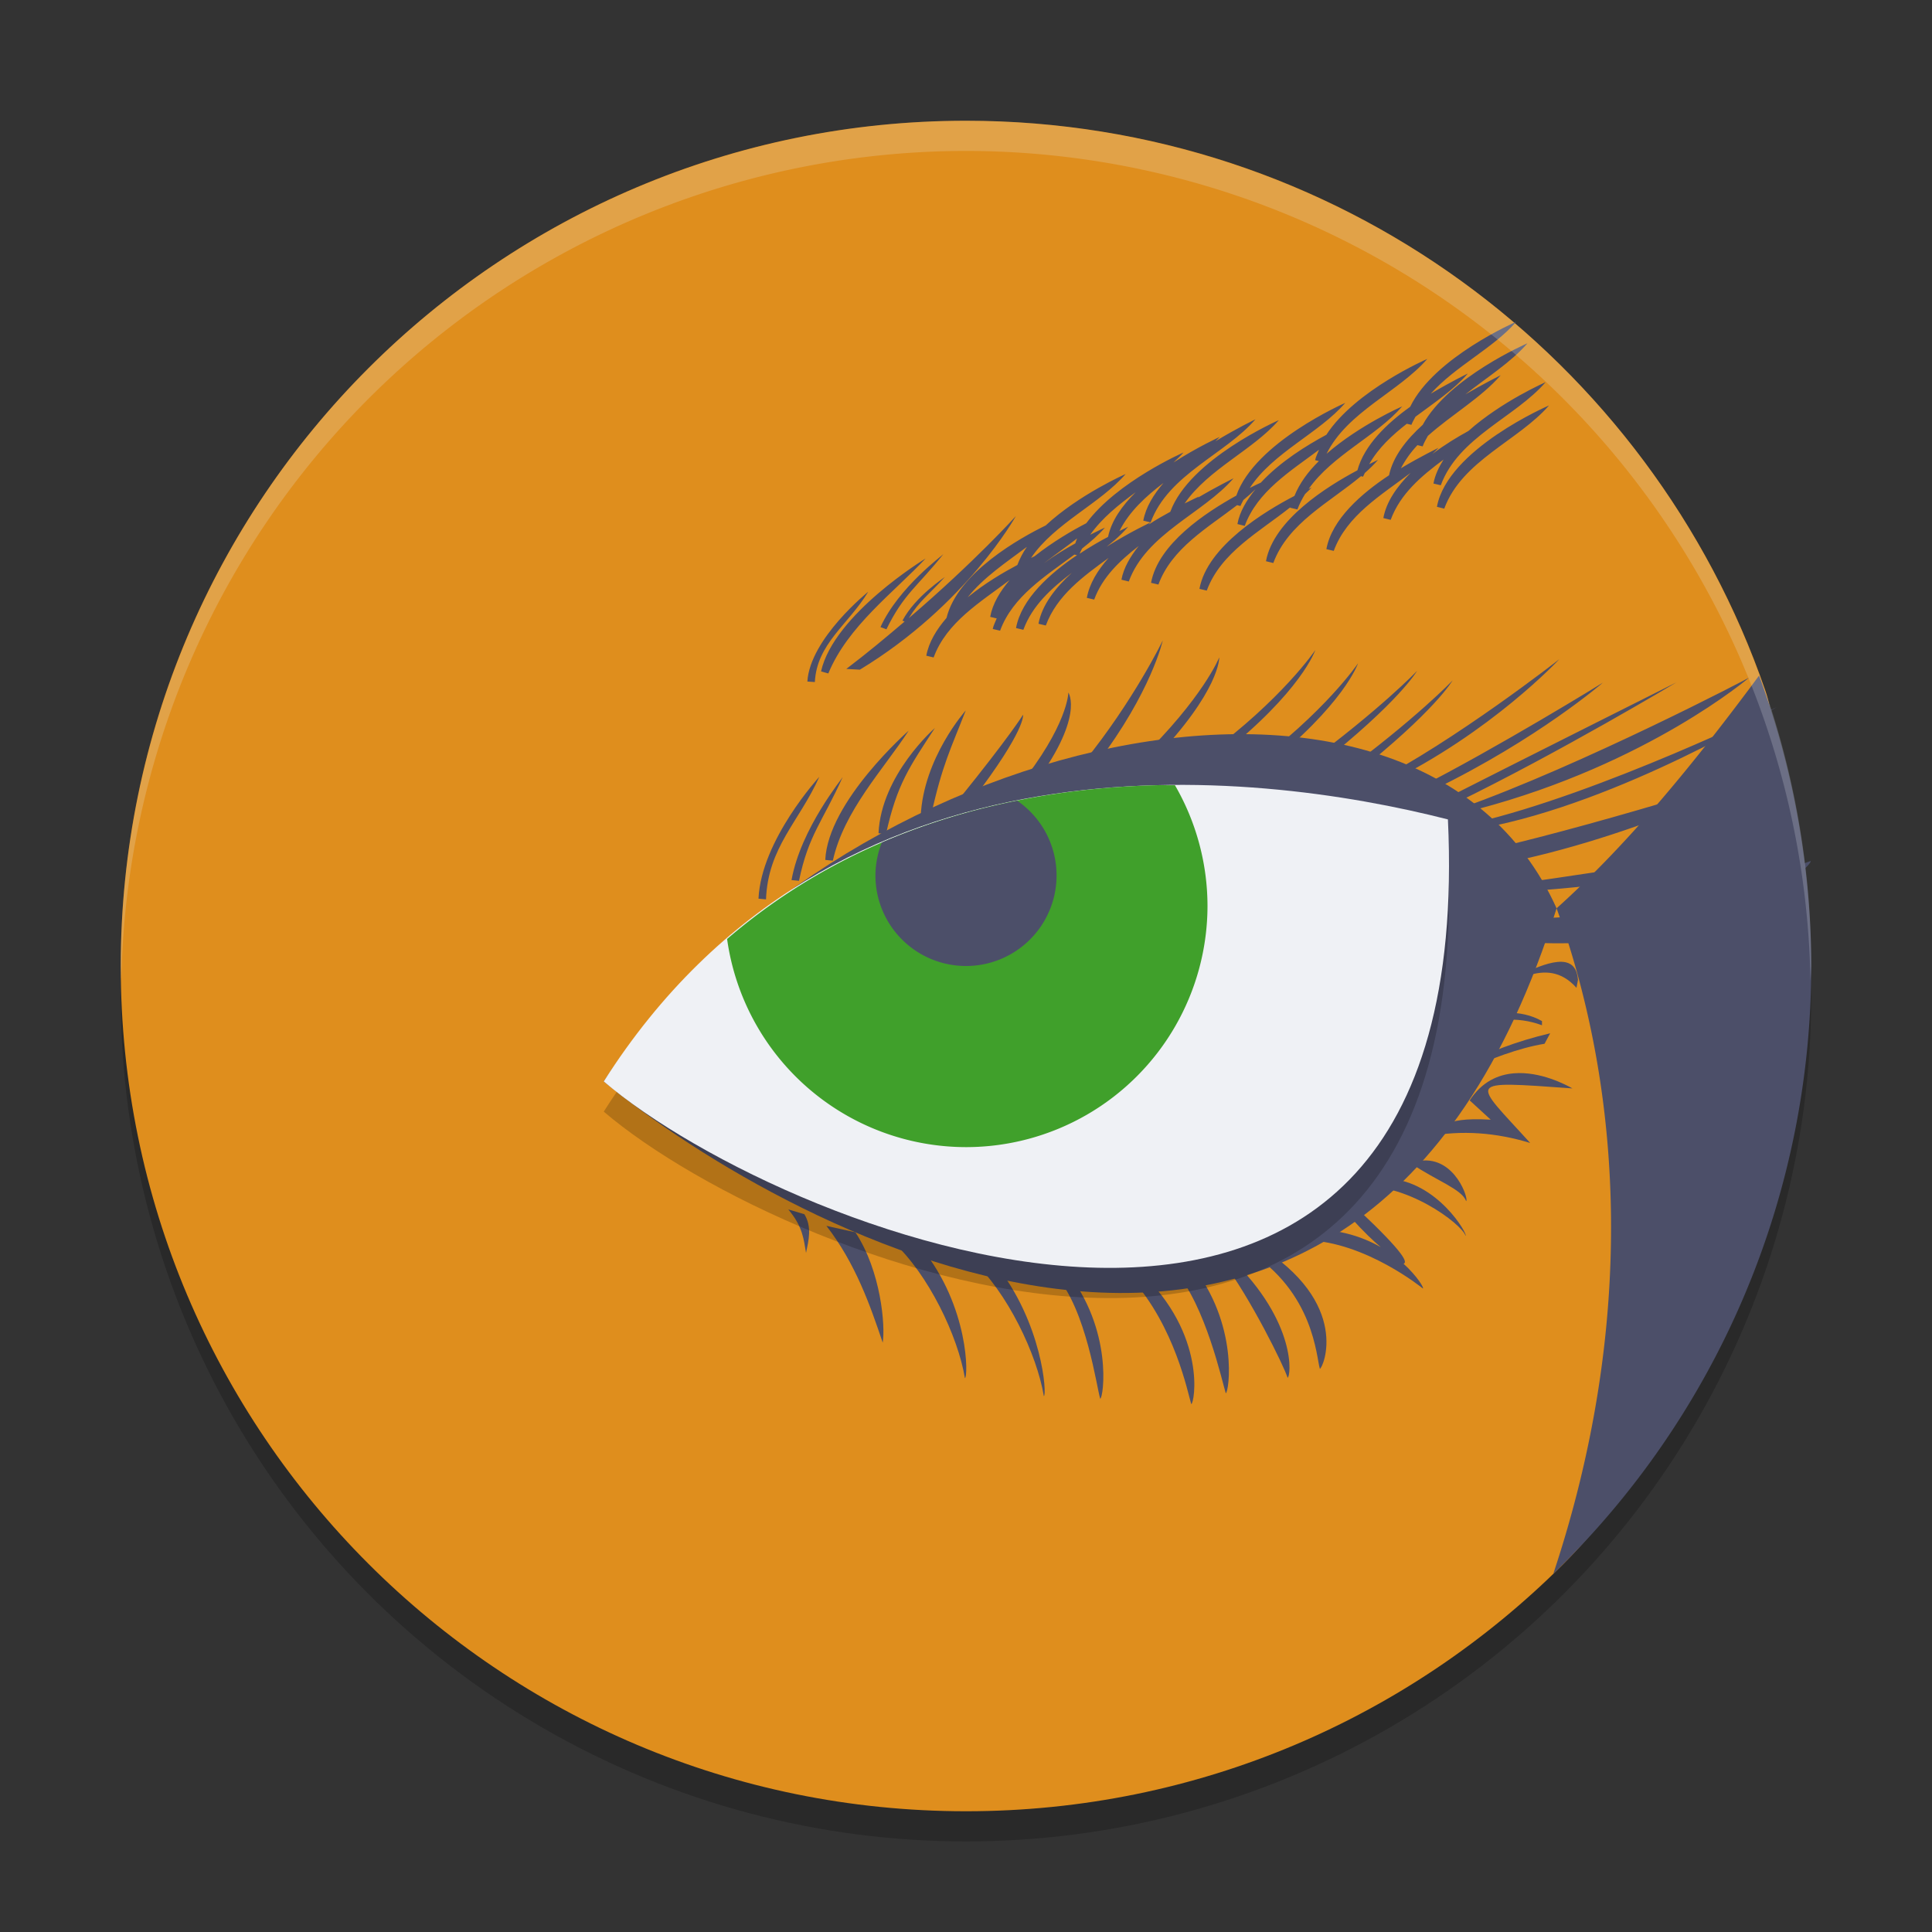 <svg xmlns="http://www.w3.org/2000/svg" width="64" height="64" version="1.1">
 <rect width="100%" height="100%" fill="#333333" stroke="none"/>
 <circle style="opacity:0.2" cx="32" cy="33" r="28"/>
 <path style="fill:#df8e1d" d="M 56.901,32.352 C 56.901,40.106 56.848,46.772 51.755,51.843 46.692,56.884 39.71,60 32,60 16.536,60 4,47.464 4,32 4,16.536 16.536,4 32,4 44.261,4 54.681,11.881 58.472,22.853 59.462,25.719 56.901,29.149 56.901,32.352 Z"/>
 <path style="fill:#4c4f69" d="M 51.564,30.089 C 44.952,51.215 26.088,40.835 20,35.824 27.603,24.312 46.898,19.75 51.564,30.089 Z"/>
 <path style="fill:#4c4f69" d="M 58.272,22.38 C 56.153,25.243 53.965,27.931 51.564,30.089 53.845,36.399 54.129,44.095 51.455,52.133 A 28,28 0 0 0 60,32 28,28 0 0 0 58.272,22.38 Z"/>
 <path style="fill:#4c4f69" d="M 50.227,10.658 C 50.227,10.658 47.505,11.84 46.714,13.475 45.937,14.029 45.189,14.755 44.966,15.58 43.968,16.11 42.188,17.219 41.937,18.591 L 42.18,18.651 C 42.668,17.323 44.052,16.639 45.084,15.774 L 45.152,15.791 C 45.168,15.747 45.195,15.71 45.212,15.668 45.37,15.529 45.518,15.386 45.65,15.233 45.65,15.233 45.469,15.323 45.357,15.375 45.658,14.843 46.11,14.423 46.602,14.038 L 46.755,14.073 C 46.79,13.977 46.844,13.895 46.889,13.805 47.511,13.343 48.161,12.909 48.625,12.373 48.625,12.373 48.055,12.649 47.395,13.043 48.217,12.125 49.468,11.535 50.227,10.658 Z M 50.599,11.372 C 50.599,11.372 47.989,12.498 47.129,14.073 46.59,14.56 46.143,15.123 46.014,15.744 45.1,16.348 44.119,17.201 43.938,18.191 L 44.182,18.249 C 44.614,17.072 45.754,16.404 46.727,15.665 46.282,16.113 45.925,16.613 45.825,17.161 L 46.068,17.221 C 46.385,16.358 47.085,15.769 47.818,15.225 47.661,15.478 47.535,15.742 47.485,16.018 L 47.728,16.075 C 48.312,14.484 50.193,13.825 51.201,12.66 51.201,12.66 49.742,13.297 48.644,14.276 48.276,14.479 47.877,14.717 47.449,15.039 47.518,14.97 47.592,14.905 47.654,14.834 47.654,14.834 47.075,15.113 46.407,15.512 46.555,15.231 46.738,14.976 46.954,14.746 L 47.127,14.787 C 47.172,14.663 47.238,14.554 47.299,14.44 48.09,13.732 49.068,13.175 49.713,12.43 49.713,12.43 49.173,12.695 48.543,13.064 49.258,12.499 50.051,12.005 50.599,11.372 Z M 47.282,11.889 C 47.282,11.889 44.893,12.927 43.938,14.402 43.302,14.745 42.422,15.281 41.767,15.988 41.725,16.006 41.596,16.065 41.401,16.163 42.176,14.984 43.694,14.352 44.564,13.346 44.564,13.346 41.566,14.652 40.955,16.417 39.933,16.982 38.366,18.018 38.13,19.307 L 38.374,19.364 C 38.815,18.163 39.994,17.492 40.98,16.734 L 41.092,16.761 C 41.118,16.69 41.159,16.629 41.19,16.562 41.332,16.447 41.465,16.327 41.592,16.204 41.299,16.563 41.066,16.947 40.991,17.36 L 41.234,17.42 C 41.654,16.277 42.741,15.614 43.695,14.899 43.651,15.014 43.588,15.125 43.566,15.244 L 43.689,15.274 C 43.332,15.624 43.048,16.011 42.88,16.428 41.907,16.933 39.992,18.089 39.733,19.507 L 39.976,19.564 C 40.442,18.296 41.726,17.617 42.741,16.805 42.74,16.81 42.736,16.814 42.735,16.819 L 42.979,16.876 C 43.046,16.693 43.134,16.526 43.233,16.365 43.305,16.293 43.383,16.225 43.449,16.149 43.449,16.149 43.364,16.192 43.35,16.198 44.141,15.073 45.601,14.443 46.451,13.461 46.451,13.461 45.036,14.079 43.944,15.033 44.633,13.64 46.335,12.983 47.282,11.889 Z M 51.313,13.431 C 51.313,13.431 47.949,14.878 47.6,16.789 L 47.843,16.849 C 48.427,15.258 50.305,14.596 51.313,13.431 Z M 41.589,13.89 C 41.589,13.89 40.97,14.186 40.263,14.618 40.31,14.569 40.362,14.523 40.405,14.473 40.405,14.473 39.676,14.805 38.874,15.32 38.99,15.213 39.105,15.105 39.205,14.989 39.205,14.989 37.005,15.951 35.984,17.333 35.536,17.564 34.877,17.946 34.27,18.427 34.249,18.436 34.192,18.464 34.155,18.481 34.937,17.329 36.427,16.698 37.288,15.703 37.288,15.703 35.745,16.379 34.639,17.407 33.826,17.803 31.724,18.96 31.355,20.469 31.023,20.854 30.767,21.273 30.685,21.721 L 30.928,21.779 C 31.356,20.613 32.477,19.947 33.444,19.217 33.127,19.592 32.881,19.999 32.801,20.434 L 33.017,20.486 C 32.973,20.602 32.908,20.715 32.886,20.836 L 33.129,20.893 C 33.549,19.749 34.636,19.087 35.59,18.372 L 35.678,18.391 C 34.782,18.993 33.834,19.838 33.657,20.805 L 33.9,20.863 C 34.197,20.056 34.828,19.489 35.508,18.973 34.969,19.466 34.516,20.036 34.401,20.663 L 34.644,20.721 C 35.009,19.727 35.877,19.098 36.725,18.481 36.364,18.884 36.09,19.33 36.003,19.805 L 36.246,19.862 C 36.522,19.111 37.095,18.575 37.72,18.087 37.444,18.436 37.222,18.805 37.149,19.203 L 37.392,19.263 C 37.976,17.672 39.854,17.01 40.862,15.845 40.862,15.845 40.316,16.112 39.678,16.488 39.691,16.474 39.707,16.461 39.719,16.447 39.719,16.447 39.51,16.542 39.243,16.677 40.03,15.537 41.507,14.907 42.363,13.918 42.363,13.918 39.407,15.207 38.768,16.953 38.533,17.084 38.311,17.203 38.043,17.382 38.067,17.356 38.094,17.332 38.117,17.305 38.117,17.305 37.427,17.626 36.657,18.112 36.748,18.039 36.841,17.966 36.927,17.891 H 36.933 C 36.934,17.887 36.937,17.886 36.938,17.882 37.095,17.744 37.241,17.6 37.373,17.448 37.373,17.448 37.193,17.538 37.083,17.59 37.413,16.941 37.952,16.446 38.543,15.998 38.213,16.382 37.955,16.801 37.873,17.248 L 38.117,17.305 C 38.701,15.714 40.581,15.055 41.589,13.89 Z M 37.622,16.305 C 37.176,16.747 36.819,17.243 36.706,17.784 36.433,17.928 36.11,18.114 35.763,18.342 35.787,18.281 35.82,18.227 35.847,18.17 36.123,17.952 36.385,17.728 36.602,17.478 36.602,17.478 36.393,17.572 36.115,17.713 36.509,17.158 37.056,16.719 37.622,16.305 Z M 33.652,17.095 C 33.653,17.097 32.302,18.596 30.105,20.477 30.469,19.885 30.767,19.706 31.303,19.11 31.308,19.12 30.33,19.741 29.895,20.559 L 29.966,20.589 C 29.369,21.097 28.746,21.62 28.035,22.159 L 28.484,22.184 C 32.023,20.038 33.652,17.095 33.652,17.095 Z M 35.68,17.836 C 35.655,17.889 35.641,17.946 35.62,18 35.288,18.187 34.95,18.386 34.573,18.664 34.94,18.382 35.322,18.113 35.68,17.836 Z M 34.018,18.115 C 33.882,18.308 33.78,18.508 33.701,18.716 33.236,18.963 32.63,19.317 32.057,19.786 32.584,19.124 33.33,18.63 34.018,18.115 Z M 31.251,18.355 C 31.26,18.371 29.776,19.439 29.167,20.773 L 29.364,20.846 C 29.938,19.668 30.399,19.426 31.251,18.355 Z M 30.663,18.5 C 30.663,18.5 27.622,20.345 27.198,22.241 L 27.439,22.309 C 28.085,20.742 29.61,19.625 30.663,18.5 Z M 28.762,19.602 C 28.762,19.602 26.834,21.147 26.745,22.577 L 26.993,22.594 C 27.059,21.319 28.095,20.7 28.762,19.602 Z M 38.519,21.213 C 38.52,21.216 37.56,23.2 35.905,25.246 L 36.35,25.271 C 38.136,22.929 38.519,21.213 38.519,21.213 Z M 43.572,21.533 C 43.573,21.536 42.464,23.172 39.987,24.995 L 40.436,25.019 C 43.117,22.902 43.572,21.533 43.572,21.533 Z M 40.389,21.776 C 40.39,21.779 39.853,23.118 37.75,25.164 L 38.199,25.189 C 40.432,22.872 40.389,21.777 40.389,21.776 Z M 51.655,21.836 C 51.656,21.839 48.176,24.558 45.475,25.932 L 45.923,25.957 C 49.402,24.263 51.655,21.837 51.655,21.836 Z M 44.988,21.97 C 44.99,21.973 43.88,23.607 41.404,25.429 L 41.852,25.457 C 44.534,23.339 44.988,21.971 44.988,21.97 Z M 46.943,22.222 C 46.945,22.225 45.712,23.511 43.236,25.334 L 43.681,25.358 C 46.363,23.241 46.943,22.222 46.943,22.222 Z M 57.949,22.441 C 57.997,22.432 52.406,25.351 48.384,26.775 L 48.959,26.799 C 54.604,25.304 57.949,22.441 57.949,22.441 Z M 48.119,22.539 C 48.121,22.542 46.885,23.829 44.409,25.651 L 44.857,25.675 C 47.539,23.558 48.119,22.539 48.119,22.539 Z M 55.532,22.605 C 55.533,22.607 50.328,25.212 47.627,26.586 L 48.198,26.611 C 51.677,24.917 55.532,22.605 55.532,22.605 Z M 53.098,22.613 C 53.1,22.616 49.611,24.766 46.911,26.14 L 47.482,26.165 C 50.96,24.471 53.098,22.613 53.098,22.613 Z M 35.391,22.941 C 35.392,22.944 35.378,24.034 33.723,26.08 L 34.171,26.105 C 35.956,23.763 35.391,22.941 35.391,22.941 Z M 58.876,23.411 C 58.924,23.403 53.034,26.283 48.838,27.259 L 49.087,27.434 C 53.686,26.586 58.876,23.412 58.876,23.411 Z M 31.992,23.534 C 31.992,23.534 30.588,25.105 30.499,27.045 L 30.846,26.996 C 31.211,25.341 31.498,24.8 31.992,23.534 Z M 33.889,23.677 C 33.891,23.679 33.428,24.419 31.773,26.466 L 32.221,26.49 C 34.007,24.149 33.889,23.677 33.889,23.677 Z M 30.969,24.117 C 30.969,24.117 29.191,25.663 29.102,27.603 L 29.35,27.628 C 29.715,25.972 30.127,25.407 30.969,24.117 Z M 30.102,24.204 C 30.102,24.204 27.427,26.546 27.338,28.486 L 27.589,28.511 C 27.954,26.856 29.26,25.494 30.102,24.204 Z M 59.018,25.377 C 59.066,25.369 53.526,27.166 49.33,28.142 L 49.579,28.639 C 54.178,27.792 59.018,25.378 59.018,25.377 Z M 27.141,25.733 C 27.141,25.733 25.215,27.828 25.126,29.769 L 25.375,29.793 C 25.441,28.063 26.473,27.222 27.141,25.733 Z M 27.915,25.741 C 27.93,25.756 26.529,27.433 26.22,29.154 L 26.468,29.178 C 26.783,27.647 27.247,27.23 27.915,25.741 Z M 57.93,28.071 C 57.978,28.062 53.959,28.762 49.938,29.315 L 50.386,29.539 C 56.977,29.09 57.93,28.071 57.93,28.071 Z M 59.981,28.522 C 59.981,28.522 53.887,30.784 49.691,30.365 L 49.566,31.136 C 56.523,31.876 60.061,28.713 59.981,28.522 Z M 51.586,31.866 C 50.868,31.938 49.775,32.646 49.251,32.727 V 32.88 C 49.988,32.718 51.199,31.576 52.223,32.722 L 52.273,32.457 C 52.245,32.099 52.094,31.929 51.868,31.877 51.783,31.858 51.689,31.856 51.586,31.866 Z M 49.932,33.545 C 49.536,33.542 49.131,33.609 48.732,33.671 V 33.963 C 49.468,33.801 50.205,33.639 51.08,33.963 V 33.824 C 50.715,33.618 50.328,33.547 49.932,33.545 Z M 51.351,34.229 C 50.215,34.498 49.302,34.858 48.521,35.27 L 48.308,35.563 C 49.358,35.069 50.328,34.714 51.165,34.576 Z M 50.148,35.555 C 49.622,35.599 49.09,35.833 48.685,36.452 L 49.382,37.091 C 47.629,36.989 47.865,37.438 47.25,37.652 48.434,37.423 49.576,37.523 50.689,37.862 48.797,35.767 48.457,35.797 52.089,36.055 51.884,35.939 51.025,35.481 50.148,35.555 Z M 47.045,38.453 46.777,38.562 C 47.547,39.091 48.445,39.402 48.565,39.788 48.672,39.766 48.209,38.292 47.045,38.453 Z M 45.945,39.038 C 45.705,39.028 45.454,39.053 45.188,39.123 L 44.868,39.309 C 46.546,39.117 48.429,40.55 48.548,40.936 48.642,40.917 47.625,39.113 45.945,39.038 Z M 26.113,40.064 C 26.601,40.641 26.624,41.064 26.701,41.505 26.788,41.078 26.903,40.649 26.646,40.222 Z M 45.01,40.083 44.69,40.271 C 45.21,40.848 45.512,41.123 45.74,41.313 45.084,40.939 44.198,40.654 43.052,40.739 L 43.266,41.084 C 45.237,41.132 47.135,42.683 47.135,42.683 47.18,42.674 46.961,42.289 46.495,41.863 46.627,41.818 46.558,41.543 45.01,40.083 Z M 27.376,40.608 C 28.34,41.853 28.822,43.232 29.241,44.477 29.332,43.924 29.183,42.105 28.336,40.821 Z M 29.564,41.119 C 30.761,42.208 31.738,44.28 31.964,45.653 32.072,45.631 32.115,43.306 30.523,41.332 Z M 41.641,41.237 41.321,41.423 C 43.533,42.805 43.603,44.958 43.722,45.344 43.83,45.322 44.781,43.157 41.641,41.237 Z M 40.758,41.663 40.493,41.77 C 41.423,42.993 42.533,45.253 42.653,45.639 42.76,45.618 42.99,43.824 40.758,41.663 Z M 32.178,41.712 C 33.375,42.802 34.352,44.876 34.579,46.249 34.686,46.227 34.543,43.82 32.952,41.846 Z M 39.459,41.885 38.923,42.098 C 39.934,43.241 40.485,45.767 40.605,46.153 40.712,46.132 41.051,43.858 39.459,41.885 Z M 35.298,42.068 34.978,42.254 C 35.988,43.396 36.326,45.951 36.446,46.336 36.553,46.315 36.889,44.042 35.298,42.068 Z M 37.78,42.139 37.461,42.328 C 38.925,43.951 39.342,46.128 39.462,46.514 39.569,46.493 39.986,44.22 37.78,42.139 Z"/>
 <path style="opacity:0.2" d="M 47.964,28.144 C 49.035,50.98 26.088,42.031 20,36.824 27.603,24.863 41.483,26.493 47.964,28.144 Z"/>
 <path style="fill:#eff1f5" d="M 47.964,27.144 C 49.035,49.98 26.088,41.031 20,35.824 27.603,23.863 41.483,25.493 47.964,27.144 Z"/>
 <path style="fill:#40a02b" d="M 38.273,26.012 C 33.574,26.139 28.393,27.404 24.086,31.105 A 8,8 0 0 0 32,38 8,8 0 0 0 40,30 8,8 0 0 0 38.922,26.012 C 38.704,26.013 38.493,26.006 38.273,26.012 Z"/>
 <path style="fill:#4c4f69" d="M 33.699,26.527 C 32.193,26.825 30.687,27.278 29.211,27.91 A 3,3 0 0 0 29,29 3,3 0 0 0 32,32 3,3 0 0 0 35,29 3,3 0 0 0 33.699,26.527 Z"/>
 <path style="opacity:0.2;fill:#eff1f5" d="M 32 4 A 28 28 0 0 0 4 32 A 28 28 0 0 0 4.018 32.492 A 28 28 0 0 1 32 5 A 28 28 0 0 1 59.975 32.492 A 28 28 0 0 0 60 32 A 28 28 0 0 0 32 4 z"/>
</svg>
